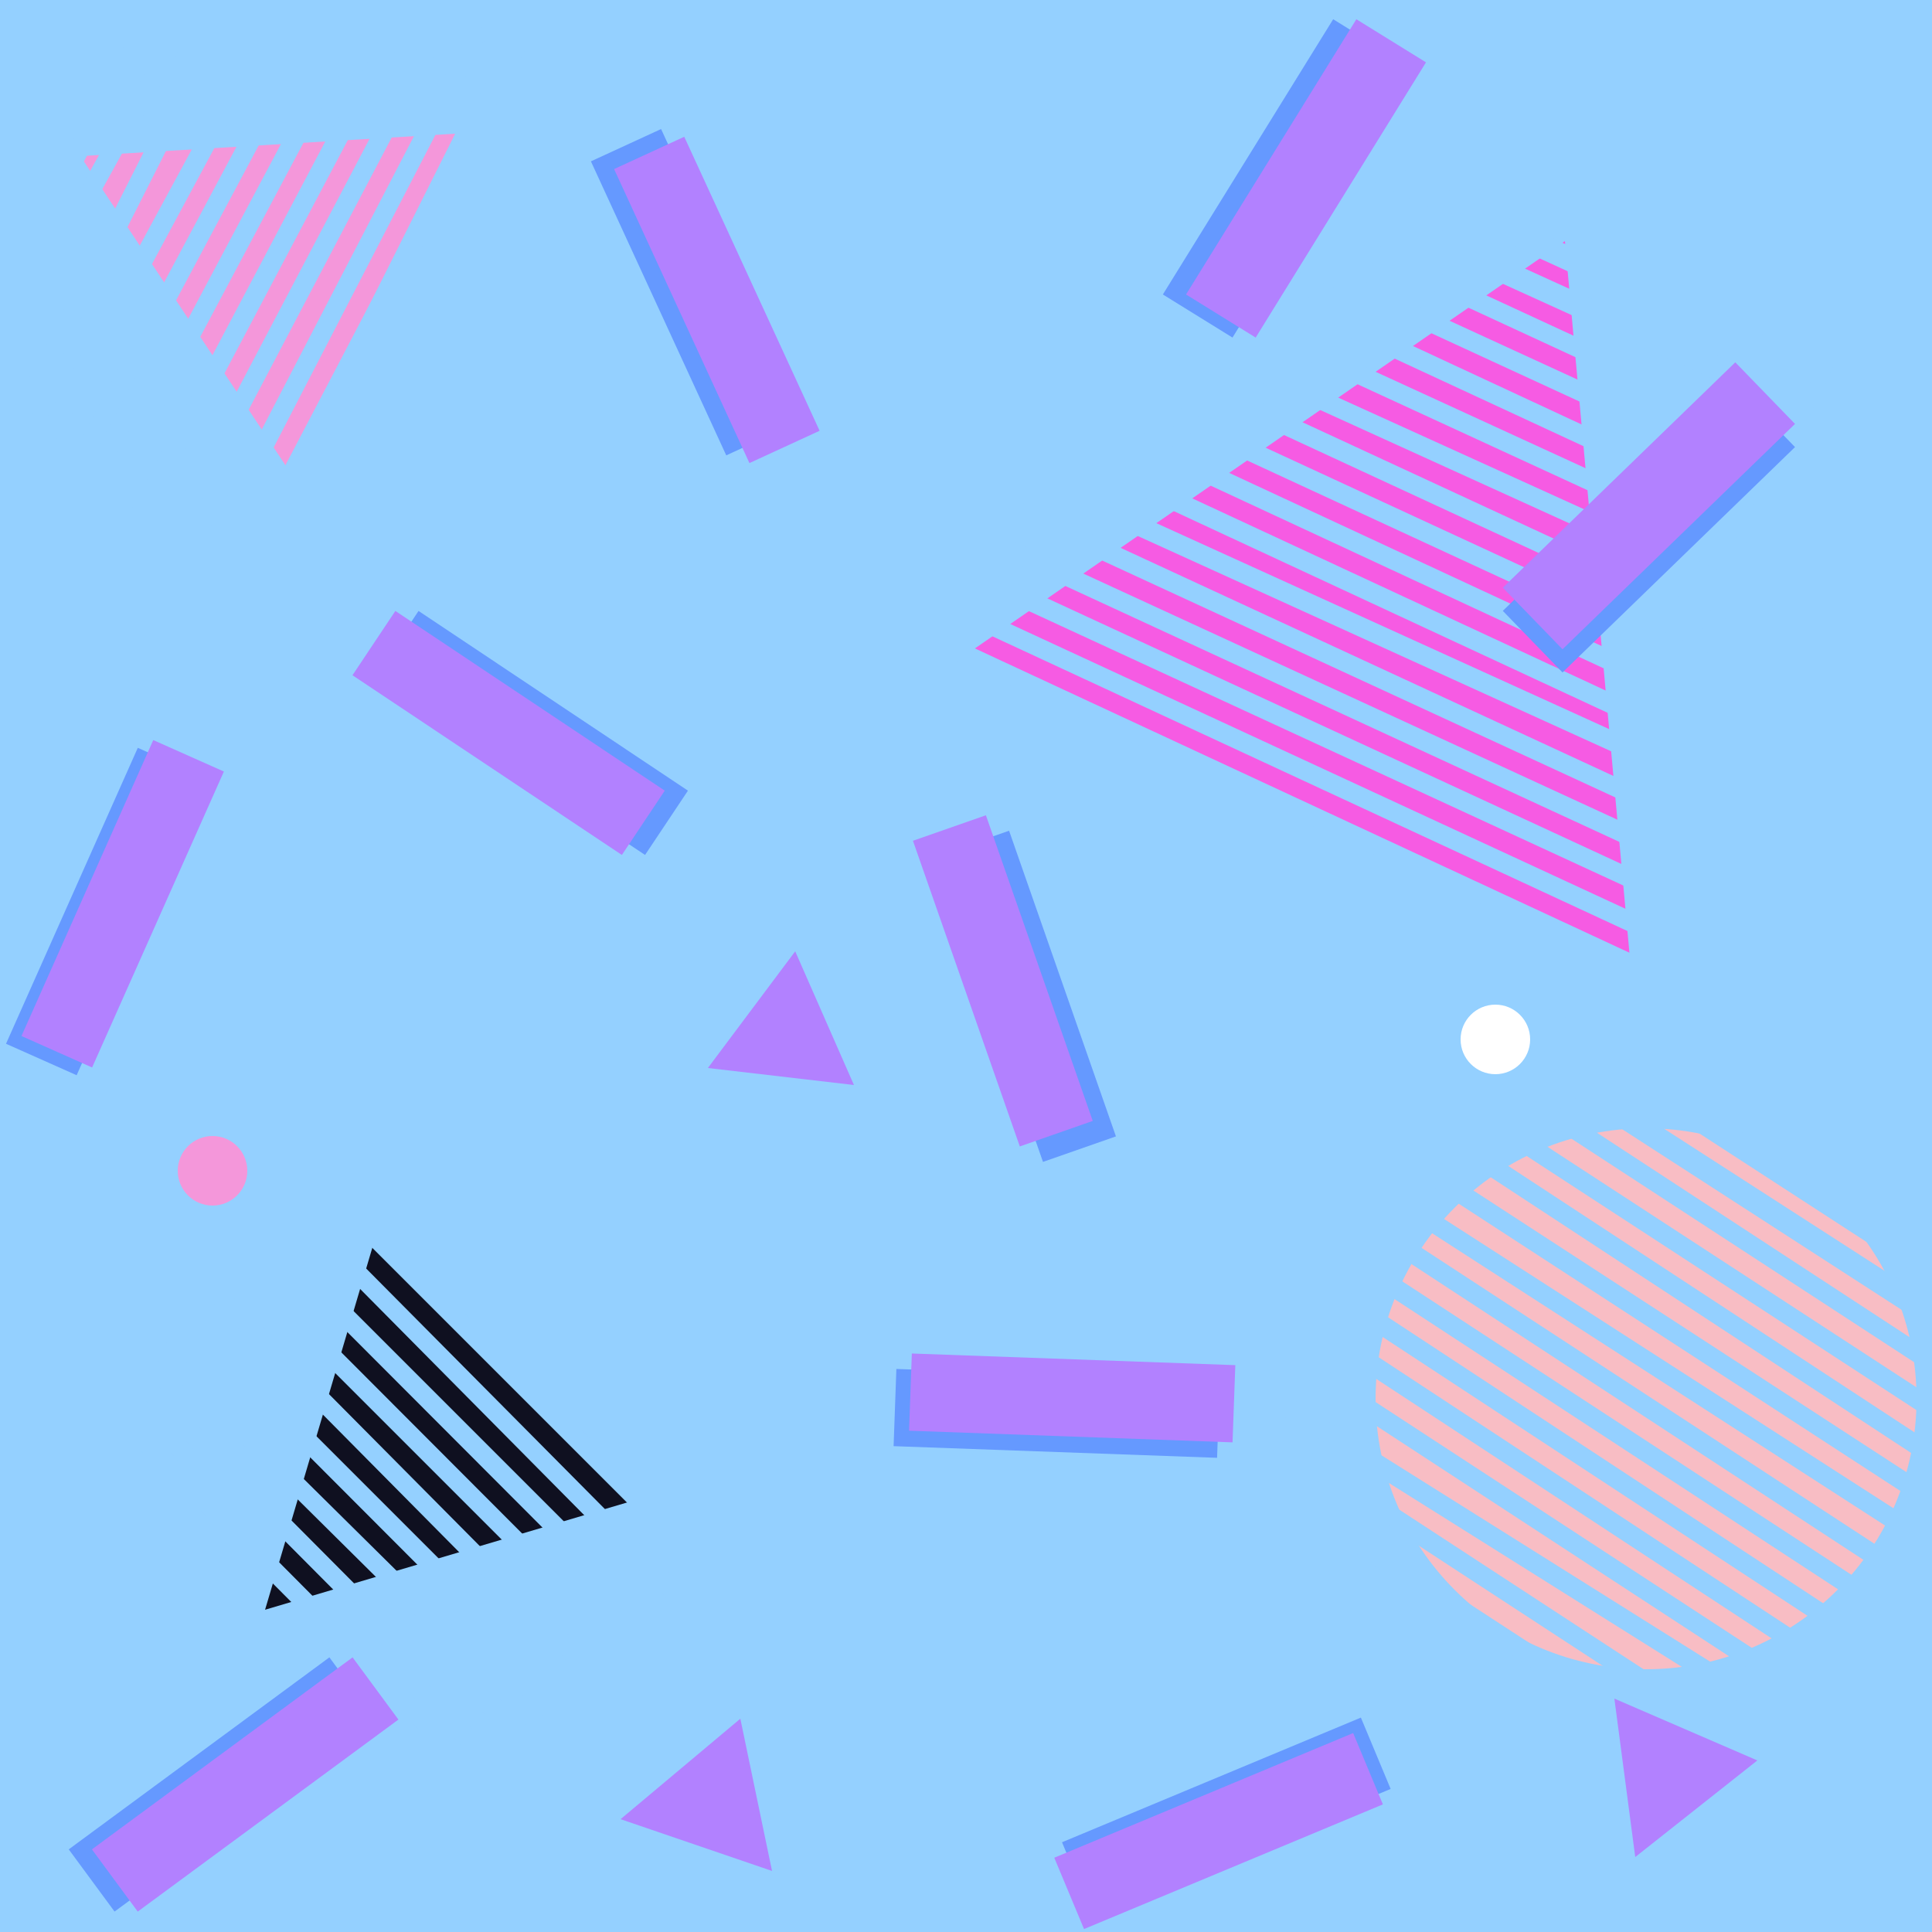 <?xml version="1.0" encoding="utf-8"?>
<!-- Generator: Adobe Illustrator 22.1.0, SVG Export Plug-In . SVG Version: 6.00 Build 0)  -->
<svg version="1.1" id="Layer_1" xmlns="http://www.w3.org/2000/svg" xmlns:xlink="http://www.w3.org/1999/xlink" x="0px" y="0px"
	 viewBox="0 0 250 250" style="enable-background:new 0 0 250 250;" xml:space="preserve">
<style type="text/css">
	.st0{fill:#94D0FF;}
	.st1{fill:#0F1020;}
	.st2{fill:#F65BE3;}
	.st3{fill:#F497DA;}
	.st4{fill:#F8BDC4;}
	.st5{fill:#D17B88;}
	.st6{fill:#6599FF;}
	.st7{fill:#B281FF;}
	.st8{fill:#FFFFFF;}
</style>
<g id="Layer_1_1_">
	<rect class="st0" width="250" height="250"/>
</g>
<g id="Layer_4">
	<polygon class="st1" points="34.3,208.3 82.9,193.9 48.7,159.7 	"/>
	<polygon class="st2" points="202.5,31.2 125,84.7 211,125 	"/>
	<polygon class="st3" points="10.4,20.2 37.2,60.6 58.9,17.3 	"/>
	<circle class="st4" cx="213" cy="181" r="35"/>
	<polygon class="st5" points="174,168 174,168 174,168 	"/>
</g>
<g id="Layer_5">
	<polygon class="st0" points="233.5,214.8 169.2,172.6 170.6,170.5 234.8,212.7 	"/>
	<polygon class="st0" points="236.5,210.8 172.2,168.6 173.6,166.5 237.8,208.7 	"/>
	<polygon class="st0" points="240.2,207.2 175.1,164.6 176.4,162.5 241.6,205.1 	"/>
	<polygon class="st0" points="243.2,203.2 178.1,160.6 179.4,158.5 244.6,201.1 	"/>
	<polygon class="st0" points="246.4,199 181,156.8 182.3,154.8 247.7,196.9 	"/>
	<polygon class="st0" points="247.4,193.9 183.9,152.6 185.2,150.5 248.7,191.8 	"/>
	<polygon class="st0" points="248.5,188.8 187.2,148.6 188.5,146.5 249.8,186.7 	"/>
	<polygon class="st0" points="248.5,182.8 189.9,144.6 191.2,142.5 249.8,180.7 	"/>
	<polygon class="st0" points="248.5,176.8 193,140.6 194.3,138.5 249.8,174.8 	"/>
	<polygon class="st0" points="248.4,171 195.8,137 197.4,134.5 250,168.4 	"/>
	<polygon class="st0" points="246.9,164.2 199,133.1 200.7,130.5 248.5,161.6 	"/>
	<polygon class="st0" points="228.6,217.5 166,176.6 167.4,174.5 230,215.4 	"/>
	<polygon class="st0" points="225.6,220.7 163,181.4 164.4,179.3 227,218.6 	"/>
	<polygon class="st0" points="222.6,225.5 160,184.6 161.4,182.5 224,223.4 	"/>
	<polygon class="st0" points="220.6,230.5 158,189.7 159.4,187.5 222,228.3 	"/>
	<polygon class="st0" points="64,233.7 9,178.5 10.8,176.7 65.7,231.9 	"/>
	<polygon class="st0" points="67.7,230.4 12.8,175.2 14.5,173.4 69.4,228.6 	"/>
	<polygon class="st0" points="71.7,226.9 16.4,172.1 18.1,170.4 73.4,225.1 	"/>
	<polygon class="st0" points="73.7,222.2 20.2,168.6 21.9,166.8 75.5,220.4 	"/>
	<polygon class="st0" points="76.7,218.3 24.2,165.3 25.9,163.6 78.4,216.5 	"/>
	<polygon class="st0" points="80.7,215 27.7,162 29.4,160.2 82.4,213.3 	"/>
	<polygon class="st0" points="8.4,60.6 35.5,9.8 37.7,10.9 10.6,61.7 	"/>
	<polygon class="st0" points="12.7,63.2 42,8 44.2,9.2 14.9,64.3 	"/>
	<polygon class="st0" points="16.6,66.6 48.9,5.4 51.1,6.6 18.8,67.7 	"/>
	<polygon class="st0" points="20.9,69.2 57.1,0.3 59.3,1.4 23.1,70.3 	"/>
	<polygon class="st0" points="25.4,71.9 61.2,2.9 63.3,4 27.6,73 	"/>
	<polygon class="st0" points="30.5,72.5 65.6,5.4 67.9,6.5 32.7,73.6 	"/>
	<polygon class="st0" points="5.2,55.6 30.3,9.2 32.5,10.3 7.5,56.8 	"/>
	<polygon class="st0" points="1.8,52.9 24.4,8.2 26.6,9.4 4,54.1 	"/>
	<polygon class="st0" points="7,30.5 21.8,3.9 24,5 9.3,31.6 	"/>
	<polygon class="st0" points="4.7,26.8 16.2,5.6 18.5,6.8 7,28 	"/>
	<polygon class="st0" points="214.4,95.2 144.7,62.8 145.7,60.5 215.4,92.9 	"/>
	<polygon class="st0" points="216.8,90.8 147.1,58.4 148.1,56.1 217.8,88.5 	"/>
	<polygon class="st0" points="220,86.7 149.3,54 150.3,51.7 221,84.4 	"/>
	<polygon class="st0" points="222.3,82.3 151.7,49.6 152.7,47.3 223.3,80 	"/>
	<polygon class="st0" points="224.8,77.6 154,45.4 155,43.2 225.9,75.4 	"/>
	<polygon class="st0" points="225.1,72.5 156.3,40.8 157.3,38.6 226.1,70.2 	"/>
	<polygon class="st0" points="226.6,67.8 158.9,36.4 159.9,34.1 227.6,65.6 	"/>
	<polygon class="st0" points="229.2,63.4 161.1,32 162.1,29.8 230.2,61.1 	"/>
	<polygon class="st0" points="231.5,59 163.6,27.6 164.6,25.4 232.5,56.8 	"/>
	<polygon class="st0" points="233.8,54.6 165.8,23.7 167.1,21 235,51.9 	"/>
	<polygon class="st0" points="236,50.3 168.4,19.3 169.7,16.5 237.2,47.5 	"/>
	<polygon class="st0" points="212.8,121.5 125.1,80.8 126.1,78.6 213.8,119.2 	"/>
	<polygon class="st0" points="222,120.1 128.2,76.8 129.2,74.5 223,117.9 	"/>
	<polygon class="st0" points="215.3,111.6 127.2,70.9 128.2,68.7 216.3,109.3 	"/>
	<polygon class="st0" points="211,104.1 131.5,67.4 132.5,65.1 212,101.9 	"/>
	<polygon class="st0" points="213.5,99.5 142.7,67.3 143.7,65 214.5,97.2 	"/>
	<polygon class="st0" points="212.9,126.9 121.7,84.6 122.7,82.3 213.9,124.7 	"/>
	<polygon class="st0" points="86.7,214.2 33.2,160.6 34.9,158.8 88.5,212.4 	"/>
	<polygon class="st0" points="89.7,210.3 37.2,157.3 38.9,155.6 91.4,208.5 	"/>
	<polygon class="st0" points="93.7,207 40.7,154 42.4,152.2 95.4,205.3 	"/>
</g>
<g id="Layer_3">
	
		<rect x="192.4" y="62.9" transform="matrix(0.718 -0.696 0.696 0.718 12.541 167.794)" class="st6" width="41.9" height="11.1"/>
	<rect x="84.8" y="16.9" transform="matrix(0.908 -0.418 0.418 0.908 -7.599 40.979)" class="st6" width="10" height="41.9"/>
	
		<rect x="63.8" y="73.9" transform="matrix(0.555 -0.832 0.832 0.555 -48.284 99.443)" class="st6" width="10" height="41.9"/>
	
		<rect x="127.8" y="107.9" transform="matrix(0.944 -0.33 0.33 0.944 -35.115 51.112)" class="st6" width="10" height="41.9"/>
	
		<rect x="131.8" y="161.9" transform="matrix(3.597691e-02 -0.999 0.999 3.597691e-02 -50.849 312.976)" class="st6" width="10" height="41.9"/>
	
		<rect x="-7.2" y="112.9" transform="matrix(0.407 -0.914 0.914 0.407 -99.482 82.532)" class="st6" width="41.9" height="10"/>
	<rect x="7.8" y="225.9" transform="matrix(0.805 -0.593 0.593 0.805 -131.343 62.083)" class="st6" width="41.9" height="10"/>
	
		<rect x="137.8" y="229.8" transform="matrix(0.923 -0.385 0.385 0.923 -78.238 79.336)" class="st6" width="41.9" height="10"/>
	
		<rect x="145.1" y="17.8" transform="matrix(0.526 -0.85 0.85 0.526 59.021 152.077)" class="st6" width="41.9" height="10.6"/>
</g>
<g id="Layer_2_1_">
	<polygon class="st7" points="102.9,123.1 91.6,138.2 110.5,140.4 	"/>
	<polygon class="st7" points="95.8,222.4 80.3,235.4 99.9,242.1 	"/>
	<polygon class="st7" points="227.4,227.8 208.9,219.8 211.6,240.3 	"/>
	<circle class="st3" cx="27.5" cy="151.5" r="4.5"/>
	<circle class="st8" cx="193.5" cy="134.5" r="4.5"/>
	
		<rect x="192.4" y="59.9" transform="matrix(0.718 -0.696 0.696 0.718 14.629 166.948)" class="st7" width="41.9" height="11.1"/>
	<rect x="87.8" y="17.9" transform="matrix(0.908 -0.418 0.418 0.908 -7.742 42.324)" class="st7" width="10" height="41.9"/>
	
		<rect x="60.8" y="73.9" transform="matrix(0.555 -0.832 0.832 0.555 -49.619 96.947)" class="st7" width="10" height="41.9"/>
	
		<rect x="124.8" y="105.9" transform="matrix(0.944 -0.33 0.33 0.944 -34.623 50.009)" class="st7" width="10" height="41.9"/>
	
		<rect x="133.8" y="159.9" transform="matrix(3.597691e-02 -0.999 0.999 3.597691e-02 -46.922 313.046)" class="st7" width="10" height="41.9"/>
	
		<rect x="-5.2" y="111.9" transform="matrix(0.407 -0.914 0.914 0.407 -97.382 83.766)" class="st7" width="41.9" height="10"/>
	
		<rect x="10.8" y="225.9" transform="matrix(0.805 -0.593 0.593 0.805 -130.758 63.863)" class="st7" width="41.9" height="10"/>
	
		<rect x="136.8" y="231.8" transform="matrix(0.923 -0.385 0.385 0.923 -79.086 79.105)" class="st7" width="41.9" height="10"/>
	
		<rect x="148.1" y="17.8" transform="matrix(0.526 -0.85 0.85 0.526 60.442 154.628)" class="st7" width="41.9" height="10.6"/>
</g>
</svg>
